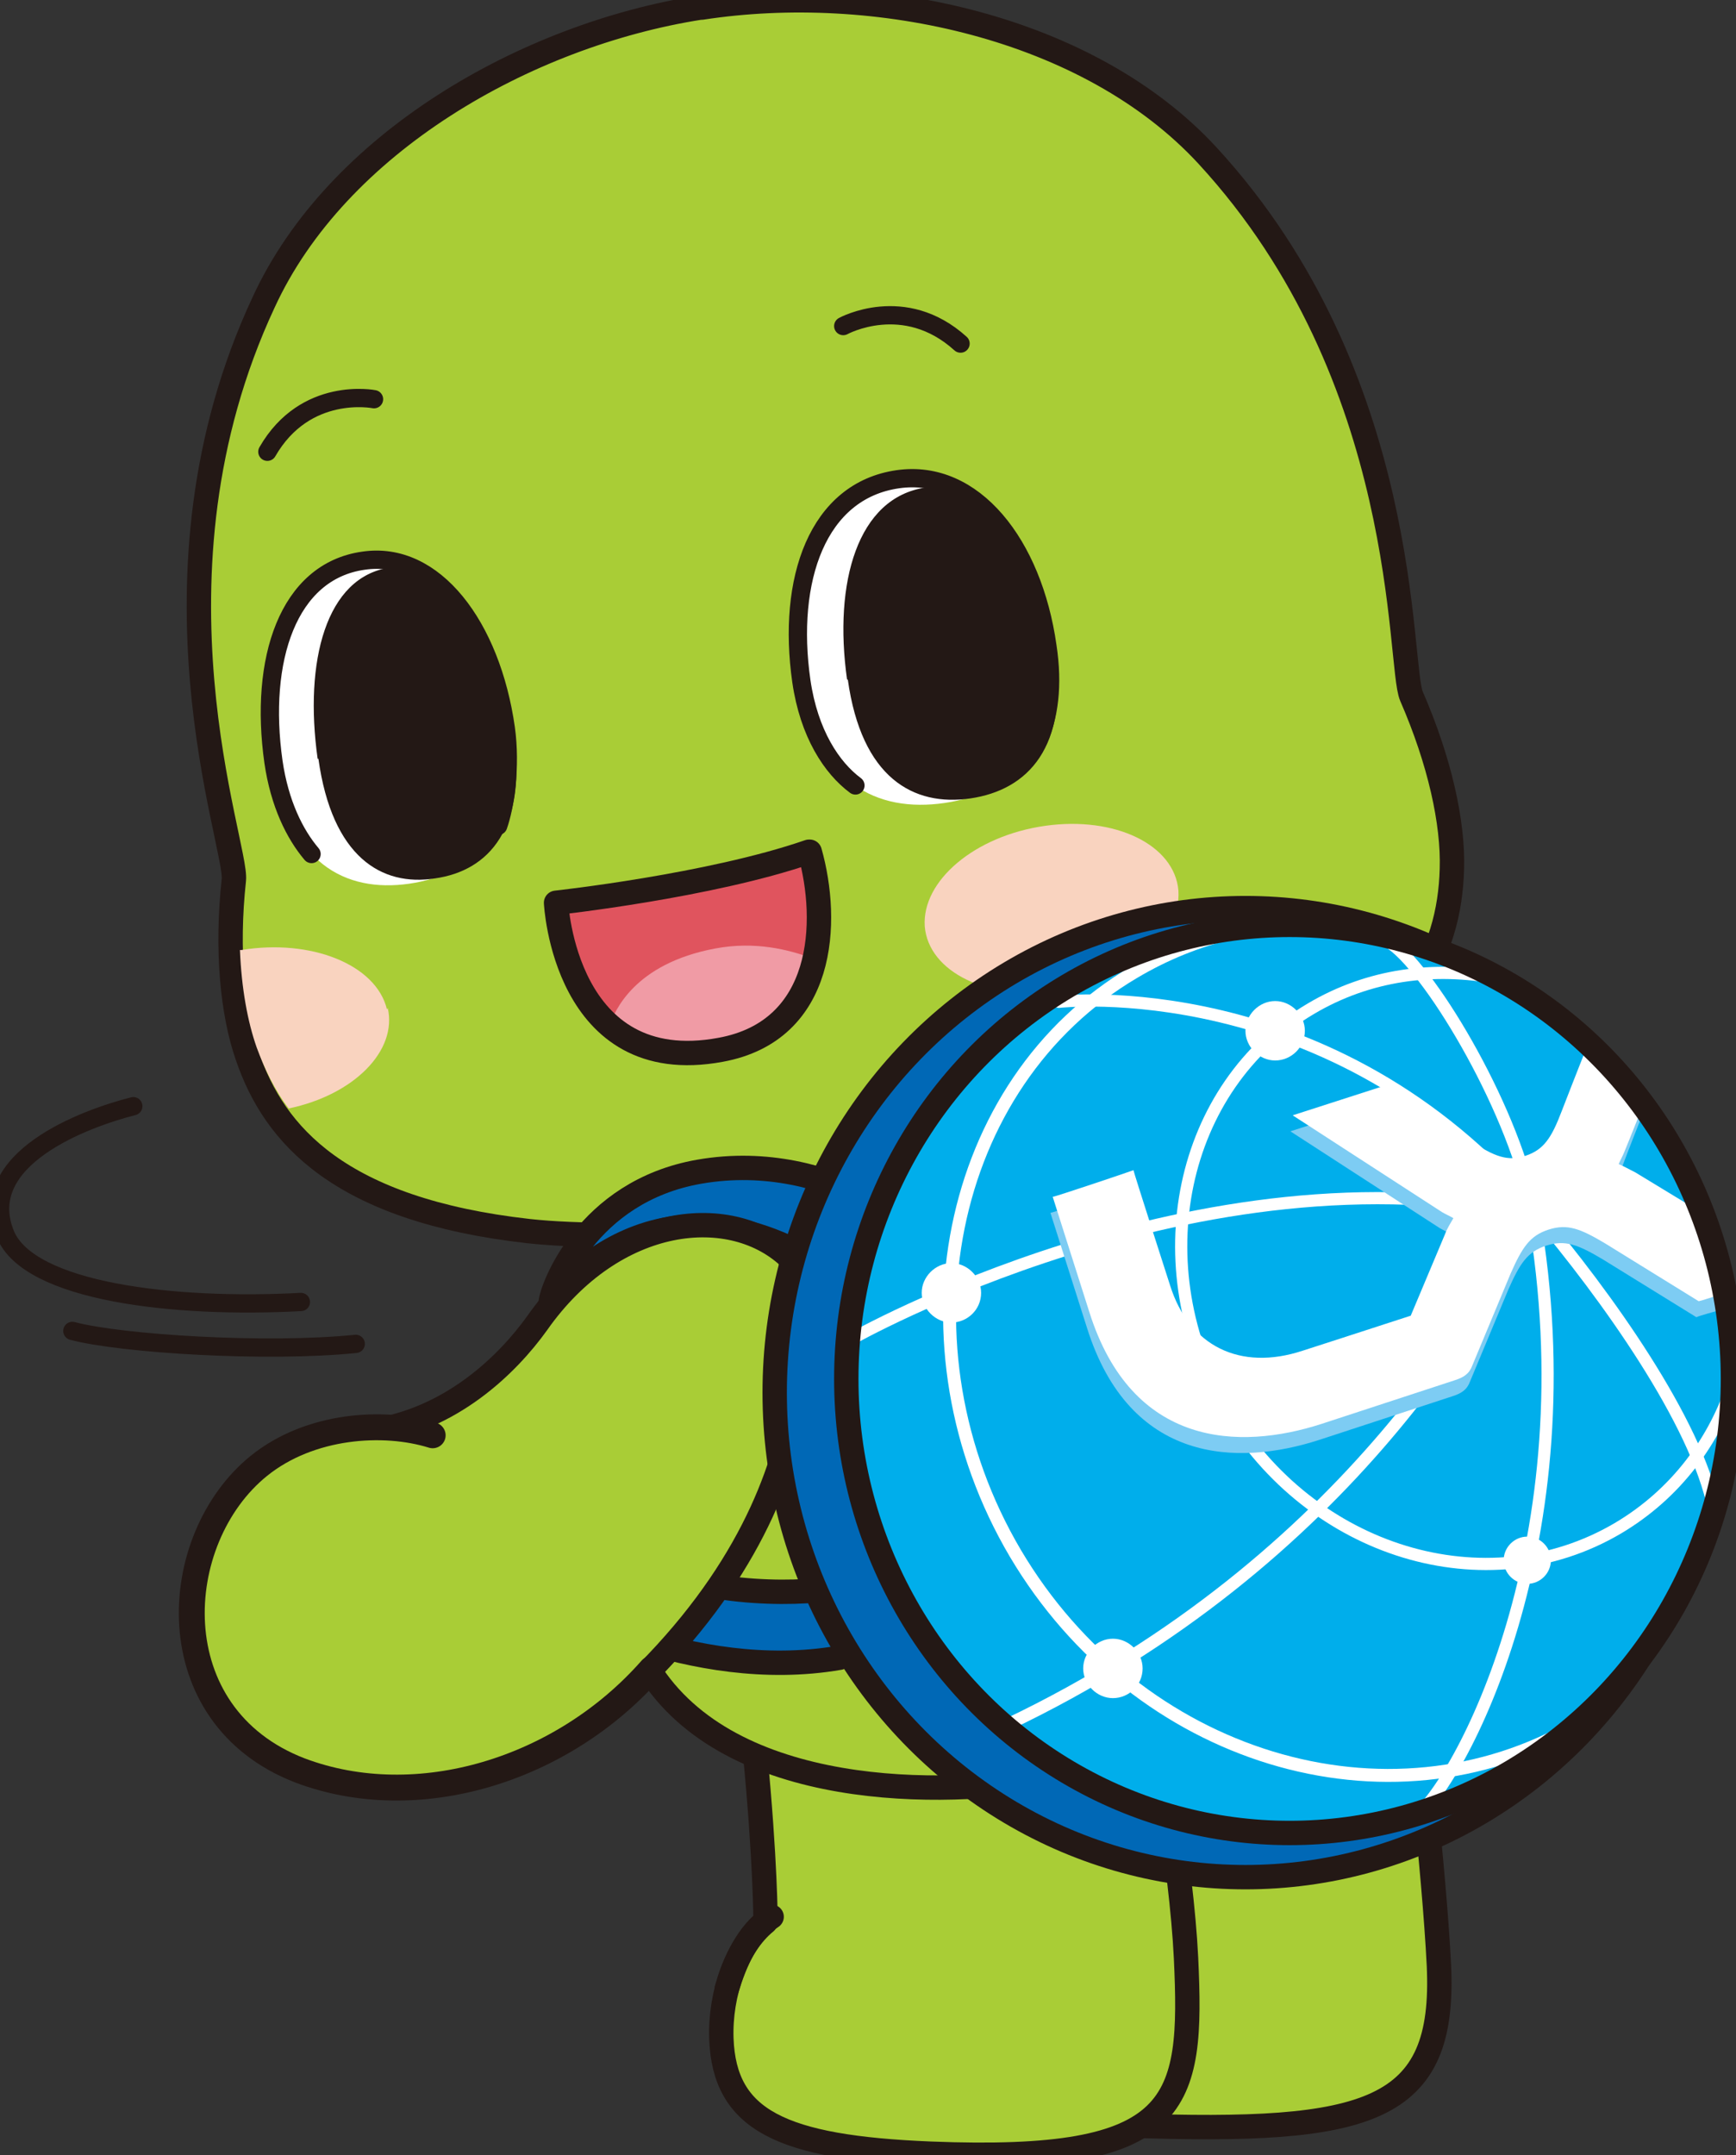 <?xml version="1.0" encoding="UTF-8"?>
<svg id="_레이어_1" data-name="레이어 1" xmlns="http://www.w3.org/2000/svg" version="1.1" viewBox="0 0 227.9 282.9">
  <rect x="0" y="0" width="227.9" height="282.9" fill="#333333" stroke="none"/>
  <defs>
    <style>
      .cls-1 {
        stroke-width: 2.4px;
      }

      .cls-1, .cls-2, .cls-3, .cls-4, .cls-5, .cls-6, .cls-7 {
        stroke-linecap: round;
        stroke-linejoin: round;
      }

      .cls-1, .cls-2, .cls-3, .cls-8, .cls-6, .cls-7 {
        stroke: #231815;
      }

      .cls-1, .cls-4, .cls-5, .cls-8, .cls-7 {
        fill: none;
      }

      .cls-2, .cls-3 {
        fill: #a9cd36;
      }

      .cls-2, .cls-8, .cls-6, .cls-7 {
        stroke-width: 3.2px;
      }

      .cls-9 {
        fill: #7dccf3;
      }

      .cls-9, .cls-10, .cls-11, .cls-12, .cls-13, .cls-14, .cls-15 {
        stroke-width: 0px;
      }

      .cls-10 {
        fill: #e0545e;
      }

      .cls-11 {
        fill: #231815;
      }

      .cls-3 {
        stroke-width: 3.4px;
      }

      .cls-4 {
        stroke-width: 1.6px;
      }

      .cls-4, .cls-5 {
        stroke: #fff;
      }

      .cls-12 {
        fill: #00aeeb;
      }

      .cls-5 {
        stroke-width: 1.7px;
      }

      .cls-13 {
        fill: #f9d3bf;
      }

      .cls-14 {
        fill: #f09ba5;
      }

      .cls-15 {
        fill: #fff;
      }

      .cls-8 {
        stroke-miterlimit: 10;
      }

      .cls-6 {
        fill: #0068b6;
      }
    </style>
  </defs>
  <g>
    <path class="cls-2" d="M184.5,214.6c1.2,8.1,3.8,31.2,4.4,43.4.9,19.3-9,22.1-40.8,21-19.7-.7-19.5-3.8-20.1-14.5-.2-3.8.9-9.2,4.8-12.9,0,0,.1-10.4-1.5-26.7"/>
    <path class="cls-2" d="M137.9,252.3c-3.2,2.1-5.6,5.3-6.6,8.9"/>
  </g>
  <g>
    <path class="cls-2" d="M150.6,218.7c1.2,8.1,4.5,26,5.1,38.3.9,19.3-.5,27-33.5,25.7-19.7-.8-27.1-4.4-27.5-15.1-.2-5.9,2-12.2,5.8-15.3,0,0,0-8.1-1.4-22.4"/>
    <path class="cls-2" d="M101.3,251.6c-3.2,2.1-4.8,5.9-5.9,9.5"/>
  </g>
  <path class="cls-2" d="M133.5,234c-16.1,2-43.8.4-50.9-20.3-7.8-22.7-1.3-54.1-1.3-54.1h60.6"/>
  <path class="cls-2" d="M92.1,1c22.8-3.5,50.8,2.5,66.4,19.4,26.9,29.2,25,66.9,26.8,71,3.7,8.5,5.5,16.6,5.3,22.7-.3,10.8-5.3,22.8-28.2,33-11.9,5.3-34.6,10.7-45.7,12.4h0c-11.1,1.7-34.4,3.5-47.3,2.1-24.9-2.8-33.4-12.7-36.9-22.9-2-5.7-2.8-14-1.8-23.2.5-4.5-12.9-39.8,3.9-75.8C44.2,18.8,69,4.6,91.9,1h.2Z"/>
  <path class="cls-1" d="M110.7,42.8s8-4.4,15.4,2.3"/>
  <g>
    <path class="cls-13" d="M154.7,116.9c.4,6-6.7,11.9-15.8,13.2-9.2,1.3-17-2.5-17.5-8.5-.4-6,6.6-11.9,15.8-13.2,9.2-1.3,17,2.5,17.5,8.5Z"/>
    <path class="cls-13" d="M50.8,132.5c-1.4-5.9-10-9.3-19.1-7.8,0,0-.2,0-.2,0,.2,5,1,9.4,2.2,12.8,1,2.7,2.3,5.5,4.2,8,8.6-1.8,14.3-7.6,13-13.2Z"/>
  </g>
  <path class="cls-1" d="M49.1,52.4s-9-1.8-14,6.9"/>
  <g>
    <path class="cls-10" d="M104.5,112.5c-13.2,4.9-31.5,6-31.5,6,0,0,1,22.9,21.6,19.3,14.5-2.5,13.4-17.7,12.3-23.7"/>
    <path class="cls-14" d="M106.4,125.7c-2.8-1-7.2-2.2-12.5-1.2-10.7,2-13.2,8.3-13.8,9.9,0,0,2.7,4.6,14.4,3.5,11.7-1.2,11.9-12.2,11.9-12.2Z"/>
    <path class="cls-7" d="M106.2,111.8c-13,4.5-33.2,6.7-33.2,6.7,0,0,1.1,23.1,21.6,19.3,13.7-2.5,14.3-16.8,11.7-26"/>
  </g>
  <g>
    <path class="cls-6" d="M122.7,163.1s-13.1-12.4-30.9-9.3c-14.9,2.6-19.4,15.6-19.5,17.1,0,0,14.4-20.4,38.6-2.7"/>
    <path class="cls-6" d="M110.4,208.2c-3.8,1.2-18.3,1.4-25.2-2.9l-13.3,4.8s18.7,10.9,38.3,7.5"/>
  </g>
  <path class="cls-2" d="M103.8,165.6s8.5,25.3-17.6,52.7c-23.5,24.6-58.5,18.7-59.9-7.4-.5-9,4.3-20.8,22.1-23,10.8-1.4,18.3-8.9,22.1-14.2,10.1-14.4,25.7-16,33.4-8.4"/>
  <g>
    <ellipse class="cls-6" cx="163.5" cy="182.8" rx="61.8" ry="63.6"/>
    <ellipse class="cls-12" cx="169.7" cy="181.3" rx="58.2" ry="59.6"/>
    <path class="cls-5" d="M207,226.4c-24.8,14.5-57.7,4.5-73.7-22.5-16-27.1-9.2-61.7,15.6-76.3,8.1-4.8,17-6.8,26-6.5"/>
    <path class="cls-4" d="M227.7,181.1c-2.5,8-7.7,15-15.3,19.5-17.3,10.2-40.3,3.2-51.4-15.6-11.1-18.8-6.2-42.4,11.1-52.6,7.6-4.5,16.2-5.6,24.5-4"/>
    <g>
      <path class="cls-4" d="M111.7,175.8s45.7-26,89.7-16.4c8.9,1.9,22.1,6.2,25.2,9.3"/>
      <path class="cls-4" d="M185.4,238.9c6.3-4.7,23.4-36.8,15.9-79.7-2.2-12.8-13.1-31.3-18.6-35.3"/>
      <path class="cls-4" d="M209.9,138.6s-3.4,10.5-8.5,20.5c-5.6,10.8-23.7,45.6-69.2,67.3"/>
      <path class="cls-4" d="M139,131.5s35.9-4.1,62.6,27.6c9.3,11,21.1,27.5,23.4,39"/>
    </g>
    <path class="cls-9" d="M215.7,146.1c-1.6,4-2.8,7.2-2.8,7.2-.2.5-.5,1-.7,1.5.7.3,1.4.7,2.2,1.1l8.9,4.3,2.7,11.7c-1,.3-2.9.8-3.3,1l-12.3-7.6c-3.2-1.9-4.9-2.6-7.4-1.8-2.5.8-3.5,2.4-5,5.8l-5,12c-.4,1.1-1.1,1.6-2.4,2l-17.4,5.7c-10.8,3.5-24.9,3.1-30.5-14.7,0,0-4.7-14.8-4.8-15.1.3,0,10.4-3.4,10.6-3.5,0,.2,4.8,15.1,4.8,15.1,2.5,8,9.2,11.3,17.4,8.6,0,0,9-2.9,14.2-4.6l4.5-10.7c.3-.8.7-1.4,1.1-2.1-.5-.3-1-.5-1.5-.8l-19.6-12.7,12.1-3.9,11.3,7.3c3.1,2,4.8,2.7,7.2,1.9,2.4-.8,3.4-2.4,4.7-5.8,0,0,2.5-6.4,4-10.1"/>
    <path class="cls-15" d="M215.8,144.8c-1.4,3.6-2.6,6.5-2.6,6.5-.2.5-.5,1-.7,1.5.7.3,1.4.7,2.2,1.1l7.9,4.8,2.7,11.4c-1,.3-1.8.6-2.3.7l-12.3-7.6c-3.2-1.9-4.9-2.6-7.4-1.8-2.5.8-3.5,2.4-5,5.8l-5,12c-.4,1.1-1.1,1.6-2.4,2l-17.4,5.7c-10.8,3.5-24.9,3.1-30.5-14.7,0,0-4.7-14.8-4.8-15.1.3,0,10.4-3.4,10.6-3.5,0,.2,4.8,15.1,4.8,15.1,2.5,8,9.2,11.3,17.4,8.6,0,0,9-2.9,14.2-4.6l4.5-10.7c.3-.8.7-1.4,1.1-2.1-.5-.3-1-.5-1.5-.8l-19.6-12.7,12.1-3.9,11.3,7.3c3.1,2,4.8,2.7,7.2,1.9,2.4-.8,3.4-2.4,4.7-5.8,0,0,2.2-5.7,3.7-9.4"/>
    <ellipse class="cls-8" cx="169.3" cy="181" rx="58.2" ry="59.6"/>
    <g>
      <path class="cls-15" d="M128.8,169.7c0,2.2-1.8,3.9-3.9,3.9s-3.9-1.8-3.9-3.9,1.8-3.9,3.9-3.9,3.9,1.8,3.9,3.9Z"/>
      <path class="cls-15" d="M150,219c0,2.2-1.8,3.9-3.9,3.9s-3.9-1.8-3.9-3.9,1.8-3.9,3.9-3.9,3.9,1.8,3.9,3.9Z"/>
      <path class="cls-15" d="M171.3,135.3c0,2.2-1.8,3.9-3.9,3.9s-3.9-1.8-3.9-3.9,1.8-3.9,3.9-3.9,3.9,1.8,3.9,3.9Z"/>
      <path class="cls-15" d="M203.6,204.8c0,1.7-1.4,3.1-3.1,3.1s-3.1-1.4-3.1-3.1,1.4-3.1,3.1-3.1,3.1,1.4,3.1,3.1Z"/>
    </g>
  </g>
  <path class="cls-3" d="M56.8,188.4c-6.4-2-16.1-1.4-22.8,4-11.9,9.6-13.3,32.8,5.4,40,15.4,5.8,34.4,0,46.1-13.3"/>
  <g>
    <path class="cls-15" d="M105.2,89.4c1.9,13.4,9.9,17.3,18.8,16,8.9-1.3,15.5-7.2,13.6-20.6-1.9-13.4-9.7-23.3-19.6-21.9-10.6,1.5-14.6,13.2-12.7,26.5Z"/>
    <g>
      <path class="cls-15" d="M35.9,99.9c1.9,13.4,9.4,17.3,17.8,16.1s14.5-7.1,12.6-20.5c-1.9-13.4-9.4-23.4-18.7-22-9.9,1.4-13.7,13-11.8,26.4Z"/>
      <g>
        <path class="cls-11" d="M41.8,99.6c1.8,12.9,8.3,16.8,15.3,15.7,7.1-1,12.2-6.6,10.3-19.4-1.8-12.9-8.3-22.6-16.2-21.4-8.4,1.2-11.3,12.3-9.5,25.1Z"/>
        <path class="cls-11" d="M111.3,89.2c1.8,12.9,8.6,16.7,16.1,15.6,7.5-1.1,13-6.7,11.1-19.5-1.8-12.9-8.6-22.5-17-21.3-8.9,1.3-12.1,12.4-10.3,25.2Z"/>
        <path class="cls-1" d="M65.4,108.4c.9-2.5,1.7-7.8,1-12.8-1.9-13.4-9.4-23.4-18.7-22-9.9,1.4-13.7,13-11.8,26.4.8,5.5,2.8,9.5,5,12.1"/>
      </g>
    </g>
    <path class="cls-1" d="M136.3,97.2c1.4-3.1,2-7.2,1.2-12.4-1.9-13.4-9.7-23.3-19.6-21.9-10.6,1.5-14.6,13.2-12.7,26.5,1,6.9,4,11.4,7.1,13.7"/>
  </g>
  <path class="cls-1" d="M17.5,145.2c-6.3,1.6-20.8,6.9-16.8,16.8,3.1,7.6,22.2,9.8,38.8,8.9"/>
  <path class="cls-1" d="M9.5,174.7c6.4,1.7,25.5,2.9,37.2,1.7"/>
</svg>
